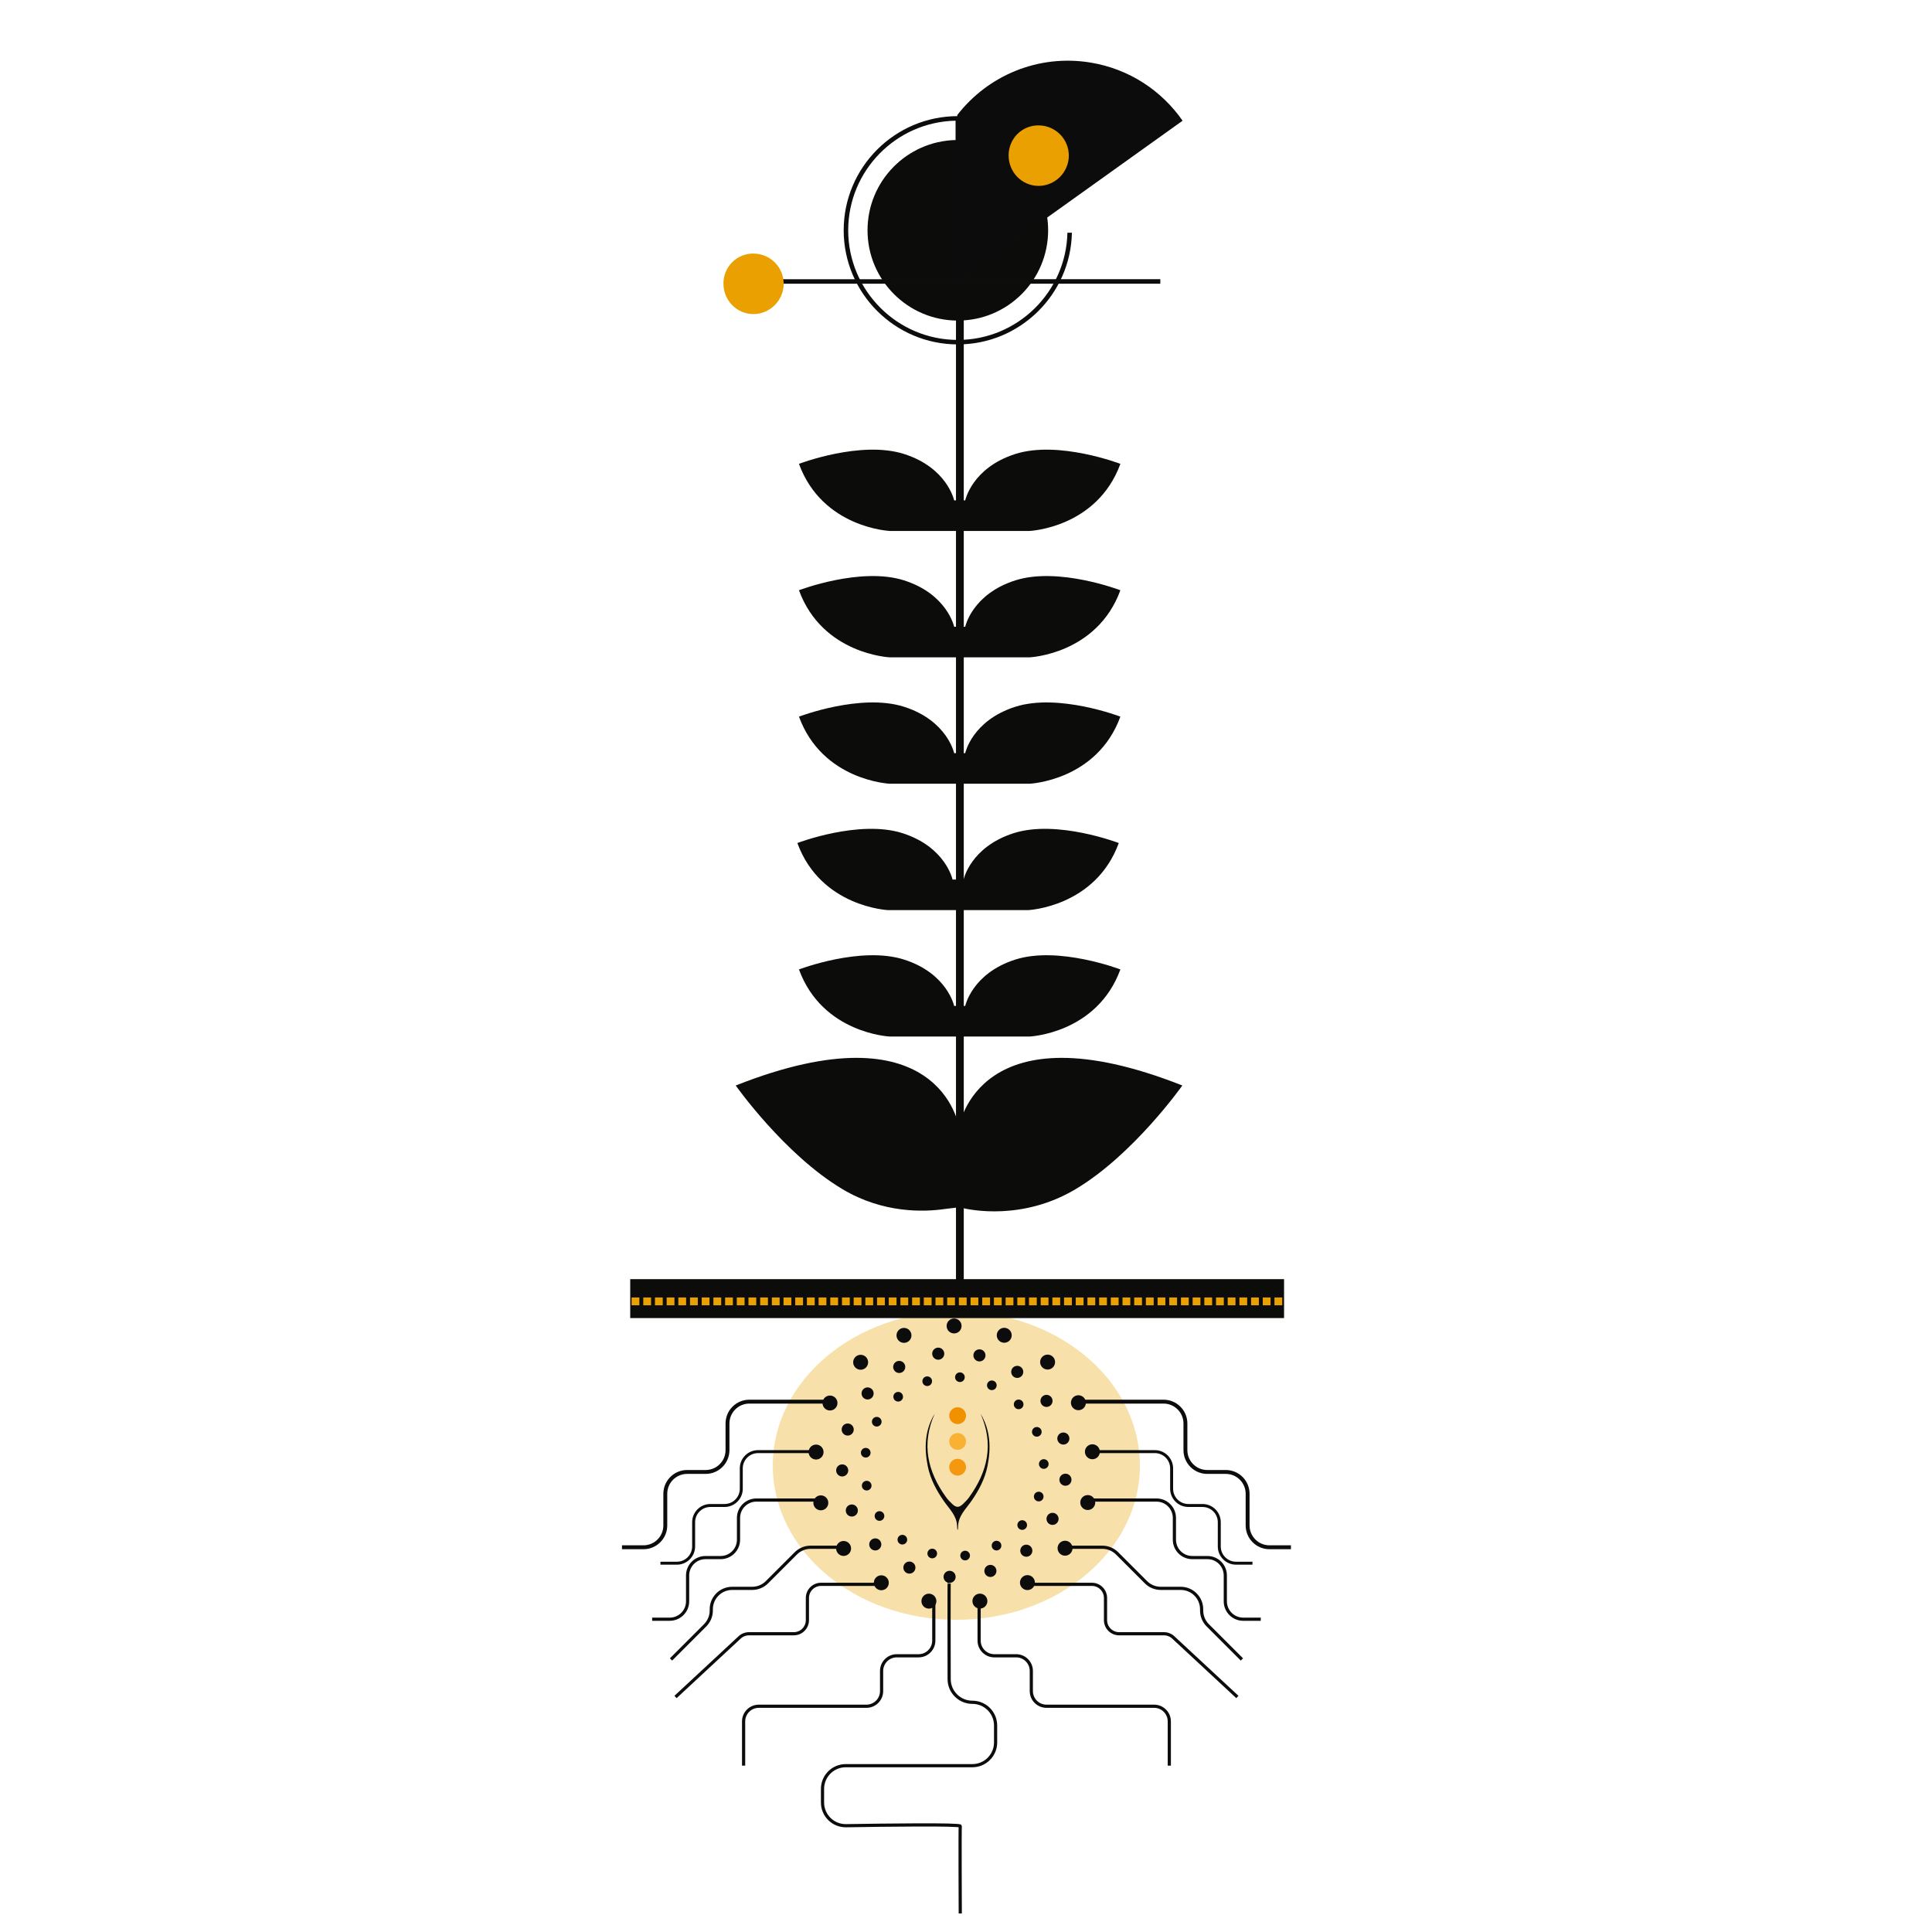 <?xml version="1.0" encoding="UTF-8"?>
<svg xmlns="http://www.w3.org/2000/svg" width="100" height="100" viewBox="0 0 100 100">
  <g id="Fondo">
    <ellipse cx="49.5" cy="75.858" rx="9.5" ry="7.983" fill="#e9a000" opacity=".33"/>
  </g>
  <g id="Raices">
    <g>
      <path d="M55.869,72.549h4.358c.624,0,1.13.506,1.13,1.13v1.379c0,.624.506,1.13,1.13,1.13h.959c.624,0,1.13.506,1.13,1.13v1.638c0,.624.506,1.13,1.13,1.13h1.112" fill="none" stroke="#0c0d0b" stroke-miterlimit="10" stroke-width=".202"/>
      <path d="M56.296,77.642h3.566c.511,0,.925.414.925.925v1.128c0,.511.414.925.925.925h.785c.511,0,.925.414.925.925v1.34c0,.511.414.925.925.925h.91" fill="none" stroke="#0c0d0b" stroke-miterlimit="10" stroke-width=".165"/>
      <path d="M56.438,75.136h3.339c.478,0,.866.388.866.866v1.056c0,.478.388.866.866.866h.735c.478,0,.866.388.866.866v1.255c0,.478.388.866.866.866h.852" fill="none" stroke="#0c0d0b" stroke-miterlimit="10" stroke-width=".154"/>
      <path d="M50.679,83.001v1.917c0,.434.352.785.785.785h1.132c.434,0,.785.352.785.785v1.042c0,.434.352.785.785.785h5.572c.434,0,.785.352.785.785v2.29" fill="none" stroke="#0c0d0b" stroke-miterlimit="10" stroke-width=".165"/>
      <path d="M53.239,82.005h3.277c.389,0,.705.316.705.705v1.148c0,.389.316.705.705.705h2.321c.178,0,.349.067.48.188l3.32,3.084" fill="none" stroke="#0c0d0b" stroke-miterlimit="10" stroke-width=".165"/>
      <path d="M55.246,80.085h1.81c.287,0,.562.114.765.317l1.494,1.494c.203.203.478.317.765.317h1.034c.598,0,1.082.484,1.082,1.082v.065c0,.287.114.562.317.765l1.768,1.768" fill="none" stroke="#0c0d0b" stroke-miterlimit="10" stroke-width=".165"/>
    </g>
    <g>
      <path d="M43.143,72.549h-4.358c-.624,0-1.13.506-1.13,1.13v1.379c0,.624-.506,1.13-1.13,1.13h-.959c-.624,0-1.13.506-1.13,1.13v1.638c0,.624-.506,1.13-1.13,1.13h-1.112" fill="none" stroke="#0c0d0b" stroke-miterlimit="10" stroke-width=".202"/>
      <path d="M42.716,77.642h-3.566c-.511,0-.925.414-.925.925v1.128c0,.511-.414.925-.925.925h-.785c-.511,0-.925.414-.925.925v1.34c0,.511-.414.925-.925.925h-.91" fill="none" stroke="#0c0d0b" stroke-miterlimit="10" stroke-width=".165"/>
      <path d="M42.574,75.136h-3.339c-.478,0-.866.388-.866.866v1.056c0,.478-.388.866-.866.866h-.735c-.478,0-.866.388-.866.866v1.255c0,.478-.388.866-.866.866h-.852" fill="none" stroke="#0c0d0b" stroke-miterlimit="10" stroke-width=".154"/>
      <path d="M48.333,83.001v1.917c0,.434-.352.785-.785.785h-1.132c-.434,0-.785.352-.785.785v1.042c0,.434-.352.785-.785.785h-5.572c-.434,0-.785.352-.785.785v2.29" fill="none" stroke="#0c0d0b" stroke-miterlimit="10" stroke-width=".165"/>
      <path d="M45.773,82.005h-3.277c-.389,0-.705.316-.705.705v1.148c0,.389-.316.705-.705.705h-2.321c-.178,0-.349.067-.48.188l-3.32,3.084" fill="none" stroke="#0c0d0b" stroke-miterlimit="10" stroke-width=".165"/>
      <path d="M43.766,80.085h-1.81c-.287,0-.562.114-.765.317l-1.494,1.494c-.203.203-.478.317-.765.317h-1.034c-.598,0-1.082.484-1.082,1.082v.065c0,.287-.114.562-.317.765l-1.768,1.768" fill="none" stroke="#0c0d0b" stroke-miterlimit="10" stroke-width=".165"/>
    </g>
    <path d="M49.131,81.929c-.012-.047-.007,3.172-.003,4.982.001.663.539,1.199,1.202,1.199h0c.664,0,1.202.538,1.202,1.202v.877c0,.664-.538,1.202-1.202,1.202h-6.555c-.664,0-1.202.538-1.202,1.202v.703c0,.672.549,1.213,1.221,1.202,2.041-.033,5.924-.083,5.909.022-.02.142,0,4.519,0,4.519" fill="none" stroke="#0c0d0b" stroke-miterlimit="10" stroke-width=".165"/>
  </g>
  <g id="Semilla">
    <g>
      <path d="M50.754,73.176c.695,1.564.372,2.985-.59,4.319-.093.129-.208.245-.324.355-.099.093-.188.144-.274.143-.086,0-.175-.05-.274-.143-.116-.109-.231-.226-.324-.355-.962-1.334-1.285-2.756-.59-4.319-.513.848-.547,1.77-.358,2.713.133.663.448,1.251.831,1.802.3.431.658.746.688,1.281.002.036.004.194.027.226.023-.032.025-.19.027-.226.03-.535.388-.85.688-1.281.383-.551.698-1.139.831-1.802.19-.944.155-1.865-.358-2.713Z" fill="#0c0c0c"/>
      <circle cx="49.566" cy="73.275" r=".435" fill="#f29100"/>
      <circle cx="49.566" cy="74.609" r=".435" fill="#f8b133"/>
      <circle cx="49.566" cy="75.942" r=".435" fill="#f3980f"/>
      <g>
        <g id="_Repetición_radial_" data-name="&amp;lt;Repetición radial&amp;gt;">
          <circle cx="51.263" cy="81.311" r=".313" fill="#0c0c0c"/>
        </g>
        <g id="_Repetición_radial_-2" data-name="&amp;lt;Repetición radial&amp;gt;">
          <circle cx="49.151" cy="81.617" r=".313" fill="#0c0c0c"/>
        </g>
        <g id="_Repetición_radial_-3" data-name="&amp;lt;Repetición radial&amp;gt;">
          <circle cx="47.07" cy="81.138" r=".313" fill="#0c0c0c"/>
        </g>
        <g id="_Repetición_radial_-4" data-name="&amp;lt;Repetición radial&amp;gt;">
          <circle cx="45.304" cy="79.939" r=".313" fill="#0c0c0c"/>
        </g>
        <g id="_Repetición_radial_-5" data-name="&amp;lt;Repetición radial&amp;gt;">
          <circle cx="44.09" cy="78.184" r=".313" fill="#0c0c0c"/>
        </g>
        <g id="_Repetición_radial_-6" data-name="&amp;lt;Repetición radial&amp;gt;">
          <circle cx="43.592" cy="76.109" r=".313" fill="#0c0c0c"/>
        </g>
        <g id="_Repetición_radial_-7" data-name="&amp;lt;Repetición radial&amp;gt;">
          <circle cx="43.877" cy="73.992" r=".313" fill="#0c0c0c"/>
        </g>
        <g id="_Repetición_radial_-8" data-name="&amp;lt;Repetición radial&amp;gt;">
          <circle cx="44.907" cy="72.124" r=".313" fill="#0c0c0c"/>
        </g>
        <g id="_Repetición_radial_-9" data-name="&amp;lt;Repetición radial&amp;gt;">
          <circle cx="46.543" cy="70.753" r=".313" fill="#0c0c0c"/>
        </g>
        <g id="_Repetición_radial_-10" data-name="&amp;lt;Repetición radial&amp;gt;">
          <circle cx="48.563" cy="70.066" r=".313" fill="#0c0c0c"/>
        </g>
        <g id="_Repetición_radial_-11" data-name="&amp;lt;Repetición radial&amp;gt;">
          <circle cx="50.696" cy="70.154" r=".313" fill="#0c0c0c"/>
        </g>
        <g id="_Repetición_radial_-12" data-name="&amp;lt;Repetición radial&amp;gt;">
          <circle cx="52.652" cy="71.008" r=".313" fill="#0c0c0c"/>
        </g>
        <g id="_Repetición_radial_-13" data-name="&amp;lt;Repetición radial&amp;gt;">
          <circle cx="54.167" cy="72.51" r=".313" fill="#0c0c0c"/>
        </g>
        <g id="_Repetición_radial_-14" data-name="&amp;lt;Repetición radial&amp;gt;">
          <circle cx="55.039" cy="74.458" r=".313" fill="#0c0c0c"/>
        </g>
        <g id="_Repetición_radial_-15" data-name="&amp;lt;Repetición radial&amp;gt;">
          <circle cx="55.147" cy="76.59" r=".313" fill="#0c0c0c"/>
        </g>
        <g id="_Repetición_radial_-16" data-name="&amp;lt;Repetición radial&amp;gt;">
          <circle cx="54.479" cy="78.616" r=".313" fill="#0c0c0c"/>
        </g>
        <g id="_Repetición_radial_-17" data-name="&amp;lt;Repetición radial&amp;gt;">
          <circle cx="53.122" cy="80.264" r=".313" fill="#0c0c0c"/>
        </g>
      </g>
      <g>
        <g id="_Repetición_radial_-18" data-name="&amp;lt;Repetición radial&amp;gt;">
          <circle cx="51.58" cy="80.001" r=".25" fill="#0c0c0c"/>
        </g>
        <g id="_Repetición_radial_-19" data-name="&amp;lt;Repetición radial&amp;gt;">
          <circle cx="49.955" cy="80.515" r=".25" fill="#0c0c0c"/>
        </g>
        <g id="_Repetición_radial_-20" data-name="&amp;lt;Repetición radial&amp;gt;">
          <circle cx="48.253" cy="80.409" r=".25" fill="#0c0c0c"/>
        </g>
        <g id="_Repetición_radial_-21" data-name="&amp;lt;Repetición radial&amp;gt;">
          <circle cx="46.706" cy="79.693" r=".25" fill="#0c0c0c"/>
        </g>
        <g id="_Repetición_radial_-22" data-name="&amp;lt;Repetición radial&amp;gt;">
          <circle cx="45.522" cy="78.468" r=".25" fill="#0c0c0c"/>
        </g>
        <g id="_Repetición_radial_-23" data-name="&amp;lt;Repetición radial&amp;gt;">
          <circle cx="44.86" cy="76.897" r=".25" fill="#0c0c0c"/>
        </g>
        <g id="_Repetición_radial_-24" data-name="&amp;lt;Repetición radial&amp;gt;">
          <circle cx="44.81" cy="75.193" r=".25" fill="#0c0c0c"/>
        </g>
        <g id="_Repetición_radial_-25" data-name="&amp;lt;Repetición radial&amp;gt;">
          <circle cx="45.38" cy="73.588" r=".25" fill="#0c0c0c"/>
        </g>
        <g id="_Repetición_radial_-26" data-name="&amp;lt;Repetición radial&amp;gt;">
          <circle cx="46.49" cy="72.295" r=".25" fill="#0c0c0c"/>
        </g>
        <g id="_Repetición_radial_-27" data-name="&amp;lt;Repetición radial&amp;gt;">
          <circle cx="47.993" cy="71.491" r=".25" fill="#0c0c0c"/>
        </g>
        <g id="_Repetición_radial_-28" data-name="&amp;lt;Repetición radial&amp;gt;">
          <circle cx="49.685" cy="71.284" r=".25" fill="#0c0c0c"/>
        </g>
        <g id="_Repetición_radial_-29" data-name="&amp;lt;Repetición radial&amp;gt;">
          <circle cx="51.337" cy="71.703" r=".25" fill="#0c0c0c"/>
        </g>
        <g id="_Repetición_radial_-30" data-name="&amp;lt;Repetición radial&amp;gt;">
          <circle cx="52.725" cy="72.69" r=".25" fill="#0c0c0c"/>
        </g>
        <g id="_Repetición_radial_-31" data-name="&amp;lt;Repetición radial&amp;gt;">
          <circle cx="53.665" cy="74.112" r=".25" fill="#0c0c0c"/>
        </g>
        <g id="_Repetición_radial_-32" data-name="&amp;lt;Repetición radial&amp;gt;">
          <circle cx="54.026" cy="75.777" r=".25" fill="#0c0c0c"/>
        </g>
        <g id="_Repetición_radial_-33" data-name="&amp;lt;Repetición radial&amp;gt;">
          <circle cx="53.764" cy="77.461" r=".25" fill="#0c0c0c"/>
        </g>
        <g id="_Repetición_radial_-34" data-name="&amp;lt;Repetición radial&amp;gt;">
          <circle cx="52.909" cy="78.936" r=".25" fill="#0c0c0c"/>
        </g>
      </g>
      <g>
        <g id="_Repetición_radial_-35" data-name="&amp;lt;Repetición radial&amp;gt;">
          <circle cx="53.18" cy="81.915" r=".387" fill="#0c0c0c"/>
        </g>
        <g id="_Repetición_radial_-36" data-name="&amp;lt;Repetición radial&amp;gt;">
          <circle cx="50.72" cy="82.873" r=".387" fill="#0c0c0c"/>
        </g>
        <g id="_Repetición_radial_-37" data-name="&amp;lt;Repetición radial&amp;gt;">
          <circle cx="48.08" cy="82.875" r=".387" fill="#0c0c0c"/>
        </g>
        <g id="_Repetición_radial_-38" data-name="&amp;lt;Repetición radial&amp;gt;">
          <circle cx="45.617" cy="81.924" r=".387" fill="#0c0c0c"/>
        </g>
        <g id="_Repetición_radial_-39" data-name="&amp;lt;Repetición radial&amp;gt;">
          <circle cx="43.665" cy="80.148" r=".387" fill="#0c0c0c"/>
        </g>
        <g id="_Repetición_radial_-40" data-name="&amp;lt;Repetición radial&amp;gt;">
          <circle cx="42.486" cy="77.787" r=".387" fill="#0c0c0c"/>
        </g>
        <g id="_Repetición_radial_-41" data-name="&amp;lt;Repetición radial&amp;gt;">
          <circle cx="42.24" cy="75.158" r=".387" fill="#0c0c0c"/>
        </g>
        <g id="_Repetición_radial_-42" data-name="&amp;lt;Repetición radial&amp;gt;">
          <circle cx="42.96" cy="72.62" r=".387" fill="#0c0c0c"/>
        </g>
        <g id="_Repetición_radial_-43" data-name="&amp;lt;Repetición radial&amp;gt;">
          <circle cx="44.547" cy="70.511" r=".387" fill="#0c0c0c"/>
        </g>
        <g id="_Repetición_radial_-44" data-name="&amp;lt;Repetición radial&amp;gt;">
          <circle cx="46.79" cy="69.119" r=".387" fill="#0c0c0c"/>
        </g>
        <g id="_Repetición_radial_-45" data-name="&amp;lt;Repetición radial&amp;gt;">
          <circle cx="49.384" cy="68.631" r=".387" fill="#0c0c0c"/>
        </g>
        <g id="_Repetición_radial_-46" data-name="&amp;lt;Repetición radial&amp;gt;">
          <circle cx="51.979" cy="69.114" r=".387" fill="#0c0c0c"/>
        </g>
        <g id="_Repetición_radial_-47" data-name="&amp;lt;Repetición radial&amp;gt;">
          <circle cx="54.224" cy="70.501" r=".387" fill="#0c0c0c"/>
        </g>
        <g id="_Repetición_radial_-48" data-name="&amp;lt;Repetición radial&amp;gt;">
          <circle cx="55.818" cy="72.605" r=".387" fill="#0c0c0c"/>
        </g>
        <g id="_Repetición_radial_-49" data-name="&amp;lt;Repetición radial&amp;gt;">
          <circle cx="56.542" cy="75.143" r=".387" fill="#0c0c0c"/>
        </g>
        <g id="_Repetición_radial_-50" data-name="&amp;lt;Repetición radial&amp;gt;">
          <circle cx="56.302" cy="77.771" r=".387" fill="#0c0c0c"/>
        </g>
        <g id="_Repetición_radial_-51" data-name="&amp;lt;Repetición radial&amp;gt;">
          <circle cx="55.127" cy="80.135" r=".387" fill="#0c0c0c"/>
        </g>
      </g>
    </g>
  </g>
  <g id="Suelo">
    <line x1="32.62" y1="67.216" x2="66.463" y2="67.216" fill="none" stroke="#0c0d0b" stroke-miterlimit="10" stroke-width="2.015"/>
    <line x1="32.691" y1="67.359" x2="66.534" y2="67.359" fill="none" stroke="#e9a000" stroke-dasharray=".403 .202" stroke-miterlimit="10" stroke-width=".403"/>
  </g>
  <g id="tallos">
    <line x1="49.683" y1="66.596" x2="49.683" y2="7.18" fill="none" stroke="#0c0d0b" stroke-miterlimit="10" stroke-width=".403"/>
  </g>
  <g id="Hojas">
    <path d="M49.639,58.383c0-.163-1.058-6.349-11.558-2.198,0,0,2.523,3.581,5.535,5.372,2.108,1.254,4.215,1.178,5.29,1.02l.562-.067h.285c.48.126,3.175.673,5.909-.953,3.012-1.791,5.535-5.372,5.535-5.372-10.5-4.151-11.558,2.035-11.558,2.198Z" fill="#0c0d0b"/>
    <path d="M52.552,49.667c-2.239.715-2.593,2.401-2.593,2.401h-.573s-.353-1.686-2.593-2.401-5.439.511-5.439.511c1.216,3.32,4.699,3.473,4.699,3.473h7.239s3.483-.153,4.699-3.473c0,0-3.199-1.226-5.439-.511Z" fill="#0c0d0b"/>
    <path d="M52.469,43.124c-2.239.715-2.593,2.401-2.593,2.401h-.573s-.353-1.686-2.593-2.401-5.439.511-5.439.511c1.216,3.32,4.699,3.473,4.699,3.473h7.239s3.483-.153,4.699-3.473c0,0-3.199-1.226-5.439-.511Z" fill="#0c0d0b"/>
    <path d="M52.552,36.582c-2.239.715-2.593,2.401-2.593,2.401h-.573s-.353-1.686-2.593-2.401-5.439.511-5.439.511c1.216,3.32,4.699,3.473,4.699,3.473h7.239s3.483-.153,4.699-3.473c0,0-3.199-1.226-5.439-.511Z" fill="#0c0d0b"/>
    <path d="M52.552,30.04c-2.239.715-2.593,2.401-2.593,2.401h-.573s-.353-1.686-2.593-2.401-5.439.511-5.439.511c1.216,3.32,4.699,3.473,4.699,3.473h7.239s3.483-.153,4.699-3.473c0,0-3.199-1.226-5.439-.511Z" fill="#0c0d0b"/>
    <path d="M52.552,23.498c-2.239.715-2.593,2.401-2.593,2.401h-.573s-.353-1.686-2.593-2.401-5.439.511-5.439.511c1.216,3.32,4.699,3.473,4.699,3.473h7.239s3.483-.153,4.699-3.473c0,0-3.199-1.226-5.439-.511Z" fill="#0c0d0b"/>
  </g>
  <g id="Flores">
    <path d="M55.482,12.044h-.233c-.066,3.071-2.585,5.55-5.672,5.55-3.128,0-5.674-2.545-5.674-5.674,0-3.089,2.482-5.61,5.557-5.673v1.001c-2.527.062-4.557,2.129-4.557,4.671,0,2.581,2.093,4.674,4.674,4.674s4.674-2.093,4.674-4.674c0-2.542-2.03-4.609-4.557-4.671v-1.237h-.117c-3.258,0-5.908,2.65-5.908,5.908s2.65,5.908,5.908,5.908c3.216,0,5.839-2.584,5.905-5.784Z" fill="#0c0d0b"/>
    <g>
      <g>
        <path d="M61.211,6.249c-1.074-1.547-2.748-2.676-4.754-3.009-2.718-.451-5.333.677-6.908,2.714v8.499h-9.03c-.113-.694-.727-1.237-1.463-1.244-.824-.007-1.492.643-1.503,1.461-.011.813.642,1.466,1.473,1.471.829.006,1.506-.641,1.513-1.447,0-.003,0-.005,0-.008h19.519s0-.234,0-.234h-10.318s11.471-8.204,11.471-8.204Z" fill="#0c0c0c"/>
        <path d="M37.445,14.669c.006-.871.699-1.556,1.564-1.545.87.012,1.56.712,1.553,1.577-.007.859-.722,1.563-1.579,1.555-.856-.008-1.544-.717-1.537-1.587Z" fill="#e9a000"/>
      </g>
      <path d="M52.205,8.035c.006-.871.699-1.556,1.564-1.545.87.012,1.56.712,1.553,1.577-.007.859-.722,1.563-1.579,1.555-.856-.008-1.544-.717-1.537-1.587Z" fill="#e9a000"/>
    </g>
  </g>
</svg>